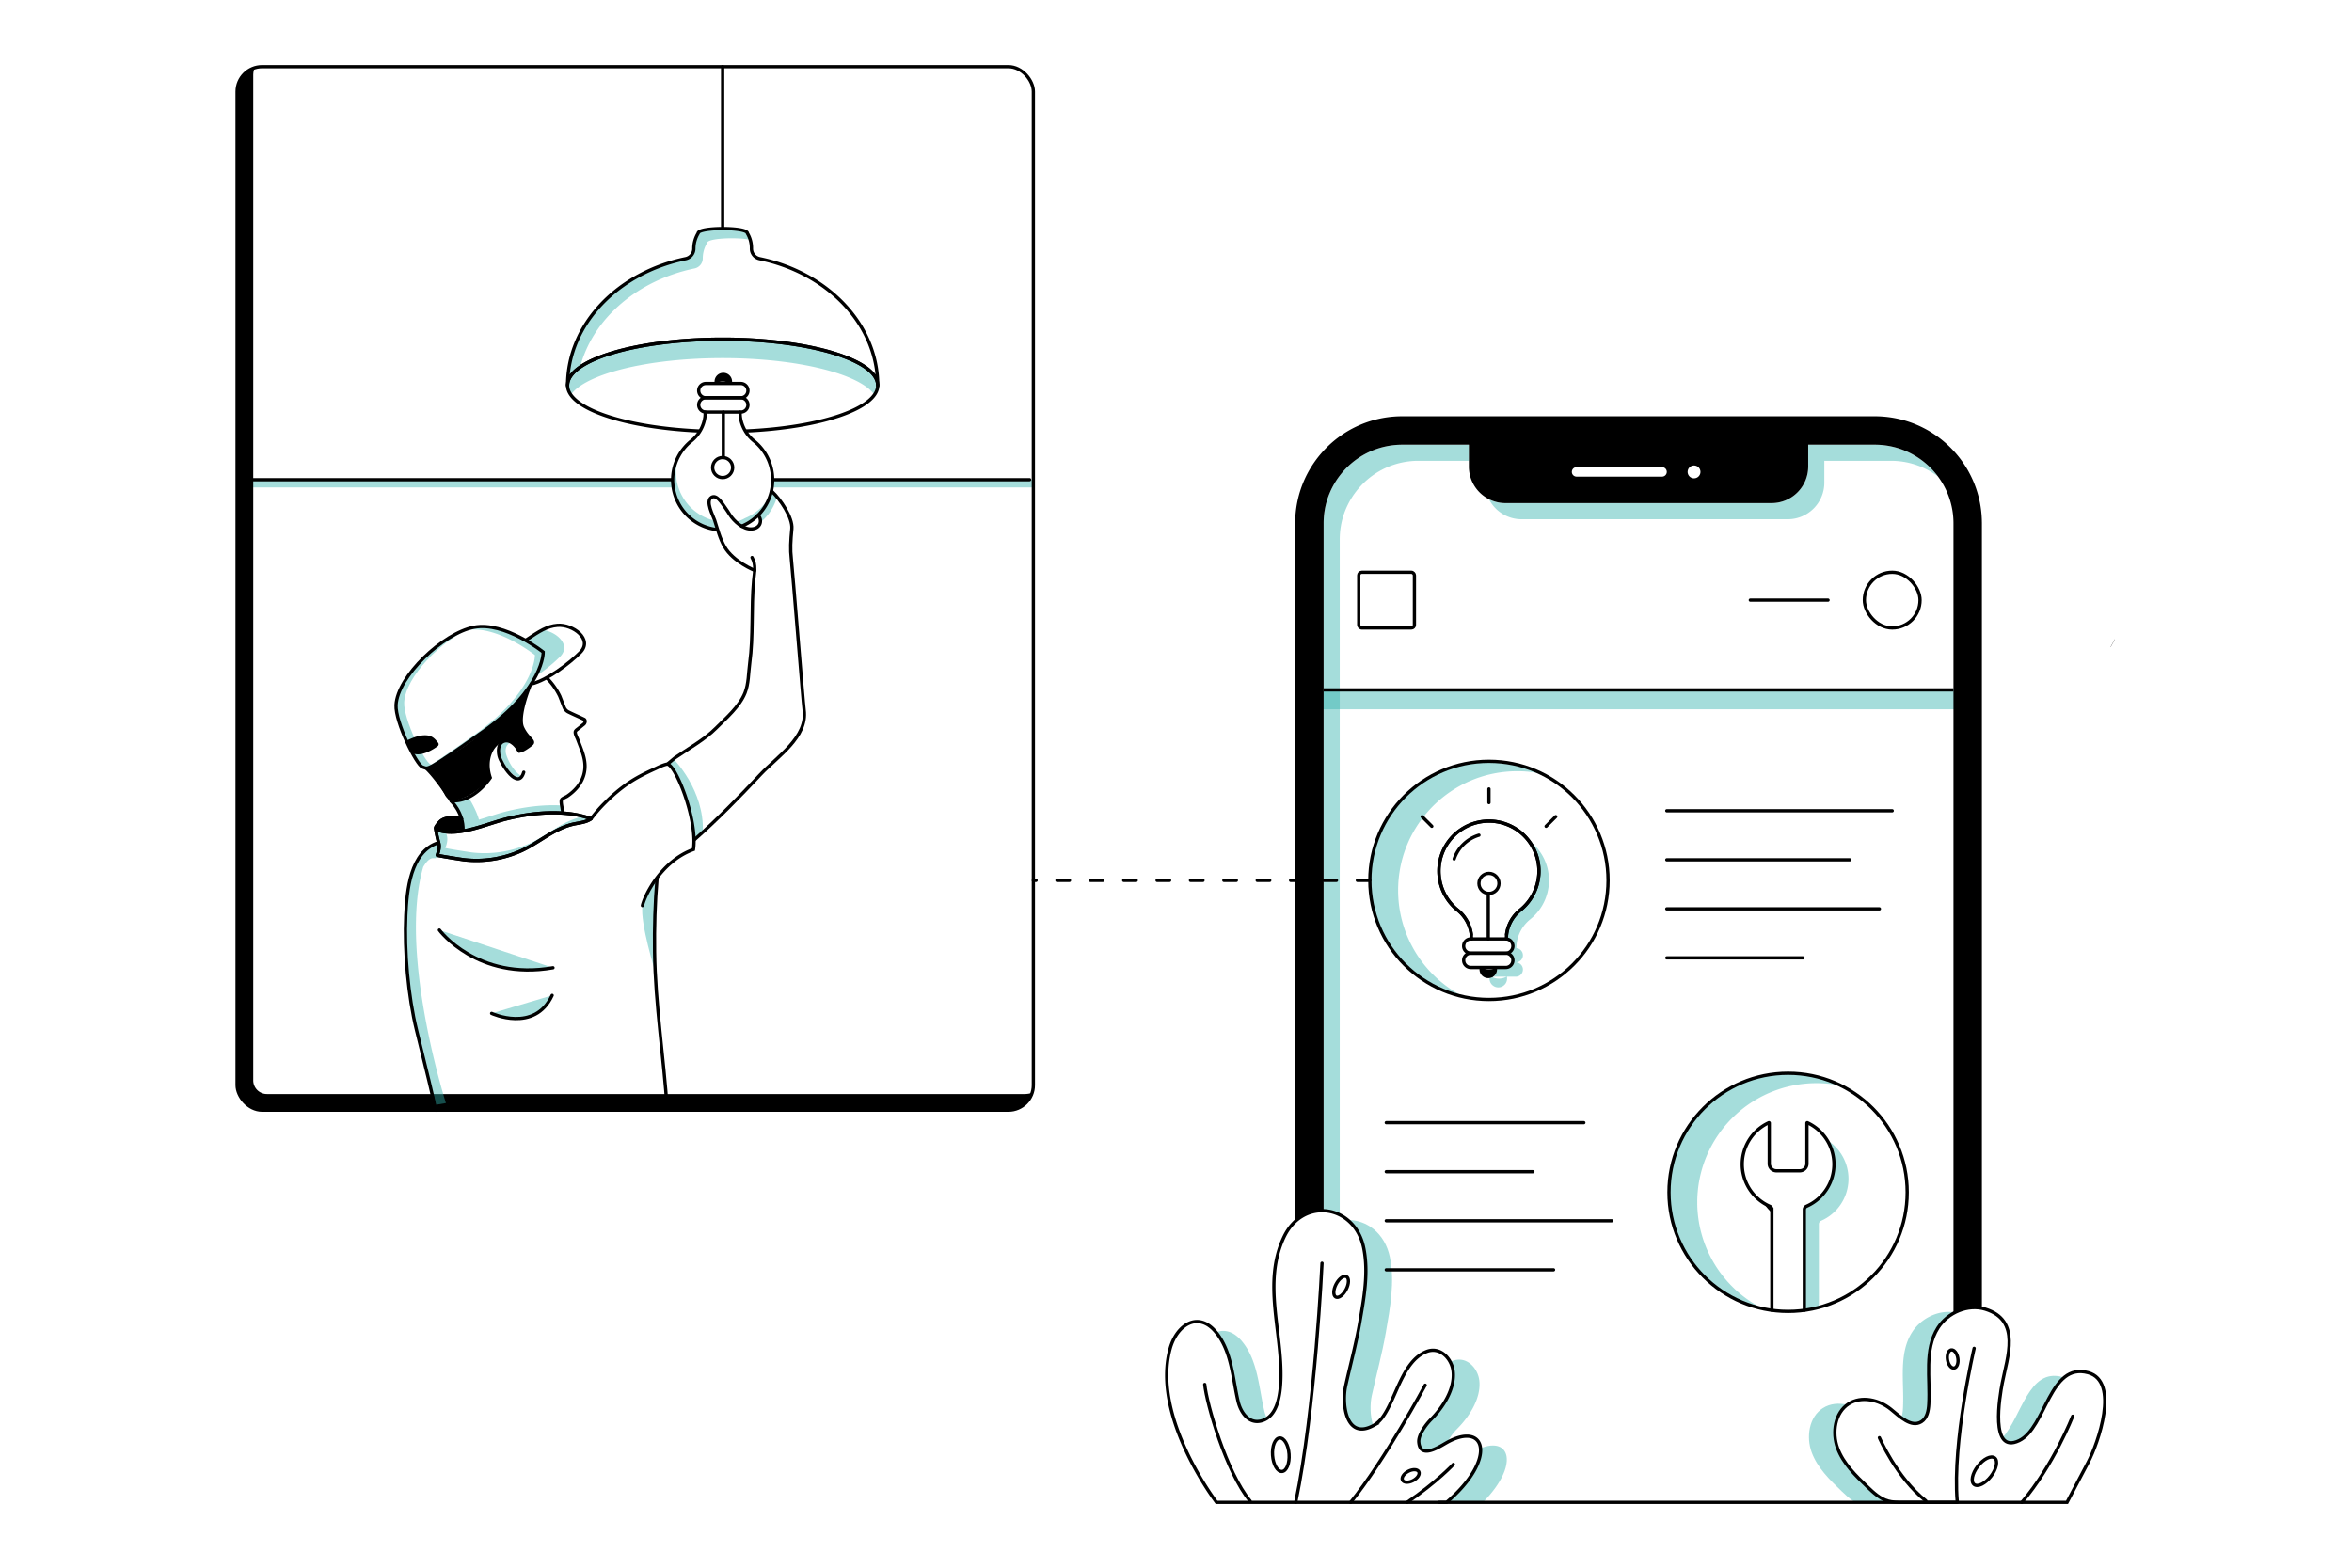 <svg xmlns="http://www.w3.org/2000/svg" viewBox="0 0 3600 2400"><defs><style>.cls-1,.cls-3{fill:#32b2ae;}.cls-1,.cls-2{opacity:0.44;}.cls-4,.cls-5,.cls-6,.cls-7{fill:none;}.cls-5,.cls-6,.cls-7{stroke:#000;stroke-miterlimit:10;stroke-width:5px;}.cls-5,.cls-7{stroke-linecap:round;}.cls-7{stroke-dasharray:19.157 31.929;}</style></defs><g id="shadows"><path class="cls-1" d="M1029.636,738.317a72.632,72.632,0,0,0,.78,7.85H381.316v-12.02h648.25C1029.546,735.527,1029.576,736.917,1029.636,738.317Z"/><path class="cls-1" d="M1581.636,734.147v12.02H1181.766a76.317,76.317,0,0,0,.86-11.49c0-.18,0-.35-.01-.53Z"/><path class="cls-1" d="M2965.421,728.338c-.37-.498-.741-.983-1.137-1.469-.281-.357-.562-.715-.856-1.073-.306-.396-.625-.779-.945-1.162-.613-.753-1.252-1.481-1.865-2.209-1.265-1.469-2.542-2.899-3.883-4.291a120.1,120.1,0,0,0-87.103-37.357H2767.653v33.41a56.013,56.013,0,0,1-56.016,56.016H2304.273c-.562,0-1.137-.013-1.699-.025-.69-.026-1.379-.051-2.056-.102-.37-.026-.728-.051-1.086-.089-1.238-.089-2.465-.243-3.691-.421-.919-.153-1.839-.307-2.758-.498-.153-.038-.319-.064-.486-.102-.472-.102-.945-.217-1.417-.332-.536-.128-1.06-.268-1.584-.409-.523-.141-1.034-.294-1.558-.447q-1.552-.479-3.065-1.034c-.498-.179-.997-.383-1.494-.575q-2.242-.9-4.368-1.992c0,.013.013.013.013.026a55.955,55.955,0,0,0,49.937,30.69H2736.324a56.011,56.011,0,0,0,56.004-56.016V705.464h101.994A119.608,119.608,0,0,1,2966.162,729.334C2965.919,729.002,2965.677,728.67,2965.421,728.338Zm-819.171-47.561a119.996,119.996,0,0,0-87.077,37.357c-1.303,1.392-2.605,2.822-3.883,4.291-.639.728-1.252,1.456-1.852,2.209-1.827,2.235-3.602,4.521-5.288,6.871-1.673,2.35-3.27,4.789-4.777,7.254-1.507,2.49-2.937,5.019-4.266,7.625-1.341,2.593-2.554,5.249-3.717,7.957a114.746,114.746,0,0,0-4.904,13.896,110.189,110.189,0,0,0-2.746,11.98,119.877,119.877,0,0,0-1.801,20.907V1853.466a60.453,60.453,0,0,1,24.675,6.347V825.811a121.419,121.419,0,0,1,1.8-20.92,110.923,110.923,0,0,1,2.759-11.98,113.396,113.396,0,0,1,4.904-13.896c1.162-2.695,2.376-5.364,3.717-7.944,1.328-2.605,2.746-5.134,4.253-7.625,1.52-2.465,3.103-4.904,4.789-7.254q2.528-3.525,5.275-6.871c.613-.753,1.226-1.481,1.865-2.209,1.277-1.482,2.58-2.899,3.883-4.291a119.996,119.996,0,0,1,87.077-37.357h77.357V680.776Z"/><rect class="cls-1" x="2007.113" y="1056.19" width="990.103" height="29.649"/><path class="cls-1" d="M904.196,1253.801c-7.229,4.93-16.475,5.734-25.084,7.51-30.179,6.207-53.704,28.596-81.151,41.137a167.664,167.664,0,0,1-87.242,13.806c-3.257-.358-37.523-5.671-41.278-6.897a.34.34,0,0,1-.205-.46c.766-1.724,4.56-10.971,2.184-18.915a197.174,197.174,0,0,1-4.61-21.252l8.429,3.436a55.66,55.66,0,0,0,7.241,1.29c.447,1.865.932,3.704,1.443,5.402,2.376,7.931-1.417,17.178-2.184,18.902a.354.354,0,0,0,.205.473c3.755,1.213,38.021,6.539,41.278,6.884a167.533,167.533,0,0,0,87.242-13.806c27.447-12.542,50.972-34.93,81.151-41.137q.881-.172,1.762-.345,5.48,1.456,10.741,3.333A.365.365,0,0,1,904.196,1253.801Z"/><path class="cls-1" d="M732.532,1265.96c-5.185,6.973-23.793,5.236-23.793,5.236C716.031,1269.766,724.167,1267.965,732.532,1265.96Z"/><path class="cls-1" d="M861.667,1244.018s-46.182-1.367-65.876,4.751c-14.508,4.496-39.835,11.597-63.258,17.191-8.365,2.005-16.501,3.806-23.793,5.236a58.544,58.544,0,0,0-.613-10.09,63.572,63.572,0,0,0-17.549-34.726l25.097-6.897c.639-.907,13.768,20.83,17.344,35.314,14.381-4.176,28.263-9.119,39.911-12.107,26.501-6.795,57.293-11.328,86.668-9.604Z"/><path class="cls-1" d="M708.739,1271.196c-24.662,4.815-5.185-7.356-.613-10.09A58.544,58.544,0,0,1,708.739,1271.196Z"/><path class="cls-1" d="M659.274,1170.134c1.775.498,2.95,1.188,4.342,1.482-11.635,6.565-12.107,4.023-16.82,2.669-9.17-2.618-41.827-68.954-40.613-94.829,2.005-42.67,68.251-106.413,115.264-118.291-45.442,18.506-100.96,75.123-102.786,114.14C617.447,1101.168,650.105,1167.503,659.274,1170.134Z"/><g class="cls-2"><path class="cls-3" d="M1343.463,590.022a25.212,25.212,0,0,1-4.994,14.381c-22.426-32.082-117.945-56.195-232.379-56.195-114.421,0-209.953,24.113-232.38,56.195a25.207,25.207,0,0,1-4.993-14.381,3.427,3.427,0,0,1,.012-.358c.422-38.915,106.541-70.435,237.361-70.435,130.832,0,236.939,31.52,237.361,70.435A3.429,3.429,0,0,1,1343.463,590.022Z"/><path class="cls-3" d="M868.716,590.354V590.022a3.344,3.344,0,0,1,.013-.358"/><path class="cls-3" d="M1343.45,589.664a3.347,3.347,0,0,1,.013.358v.332"/></g><path class="cls-4" d="M868.729,618.643a3.344,3.344,0,0,0-.013.358v.332"/><path class="cls-4" d="M1343.463,619.333v-.332a3.347,3.347,0,0,0-.013-.358"/><path class="cls-1" d="M1143.932,357.119a43.063,43.063,0,0,1,4.381,9.936c-20.128-4.227-66.029-2.567-66.029,4.968a45.304,45.304,0,0,0-6.615,23.551,15.754,15.754,0,0,1-12.606,15.39c-87.345,18.034-155.699,76.796-175.125,151.037-12.273,8.493-19.106,17.842-19.209,27.663.37-93.718,77.205-172.238,180.68-193.605a15.753,15.753,0,0,0,12.605-15.39,45.305,45.305,0,0,1,6.616-23.551C1068.63,347.463,1143.932,347.463,1143.932,357.119Z"/><path class="cls-1" d="M1343.45,589.664a23.586,23.586,0,0,0-2.874-10.805c.907.677,1.775,1.367,2.618,2.056v.013Q1343.425,585.277,1343.45,589.664Z"/><path class="cls-1" d="M765.52,1156.096a21.477,21.477,0,0,1-1.22-8.296c.301-4.553,2.62-8.966,7.028-10.703a12.002,12.002,0,0,1,9.441.315c-4.269,1.794-6.513,6.138-6.807,10.621a21.449,21.449,0,0,0,1.219,8.29c3.819,11.237,12.141,25.21,22.544,31.539.472.287.937.545,1.383.777-2.524,1.763-6.074,2.022-11.044-1.004C777.66,1181.307,769.339,1167.333,765.52,1156.096Z"/><path d="M810.005,1052.706s-17.972,44.094-10.261,61.06,19.901,20.354,13.629,25.581c-4.812,4.01-12.817,9.433-17.162,10.373a2.283,2.283,0,0,1-2.662-1.531c-1.491-4.611-6.538-15.705-20.423-14.941-17.495.962-33.175,27.096-22.722,57.412,0,0-24.402,30.681-54.824,34.354a14.161,14.161,0,0,1-14.196-7.457c-5.473-10.345-16.201-28.921-28.292-40.754Q741.551,1132.239,810.005,1052.706Z"/><path d="M621.922,1134.018c9.395-4.518,20.309-9.091,30.962-8.295,8.891.665,12.848,5.357,17.698,11.349a3.71,3.71,0,0,1-.684,5.336c-7.217,5.265-25.57,16.938-38.964,10.635"/><path d="M707.048,1254.37s-10.898-5.994-21.251-1.635-17.437,7.629-18.526,13.622,22.886,6.539,22.886,6.539l19.071-3.269Z"/><path class="cls-1" d="M857.07,1005.592a250.601,250.601,0,0,1-37.229,29.975c12.043-22.938,11.597-37.306,11.597-37.306a227.394,227.394,0,0,0-26.08-17.344l-.115-.983c10.141-6.769,17.995-11.993,25.224-15.722C852.102,967.29,875.078,987.571,857.07,1005.592Z"/><path class="cls-5" d="M690.58,1226.383s18.873,17.311,18.161,44.816"/><path class="cls-5" d="M666.805,1268.737a197.46,197.46,0,0,0,4.61,21.251c2.386,7.94-1.412,17.182-2.175,18.909a.338.338,0,0,0,.201.465c3.75,1.221,38.023,6.539,41.278,6.887a167.512,167.512,0,0,0,87.238-13.806c27.447-12.536,50.981-34.925,81.152-41.133,8.617-1.773,17.854-2.577,25.092-7.506a.364.364,0,0,0-.082-.637c-40.161-14.406-90.675-9.326-131.193,1.069-27.743,7.118-68.175,25.306-97.693,17.927-9.144-2.286-12.572-2.286-2.287-13.713,8.534-9.483,27.298-6.375,33.438-5.043"/><path d="M3033.456,798.02v-.064c0-2.056-.089-4.087-.23-6.079v-.179c-.089-2.03-.229-4.061-.46-6.067a158.064,158.064,0,0,0-3.333-20.971c-.881-3.908-1.916-7.74-3.078-11.546-.524-1.711-1.073-3.359-1.622-5.045-1.137-3.308-2.388-6.577-3.716-9.809a165.094,165.094,0,0,0-9.221-18.698q-3.965-6.839-8.532-13.295c-.779-1.073-1.532-2.107-2.324-3.18-1.188-1.596-2.401-3.142-3.627-4.674-2.491-3.078-5.045-6.028-7.74-8.902q-1.992-2.145-4.087-4.24a164.5,164.5,0,0,0-17.842-15.454c-2.082-1.571-4.227-3.078-6.386-4.56-1.099-.728-2.197-1.443-3.334-2.171-2.196-1.43-4.457-2.784-6.731-4.125q-3.428-1.954-6.986-3.768c-2.35-1.188-4.726-2.35-7.14-3.448-1.213-.549-2.426-1.073-3.678-1.596-3.691-1.571-7.395-2.989-11.201-4.266a163.496,163.496,0,0,0-52.581-8.621H2146.25a163.322,163.322,0,0,0-123.885,56.655c-1.712,1.967-3.384,3.998-5.019,6.067-2.401,3.065-4.725,6.258-6.96,9.541q-1.648,2.433-3.218,4.955c-2.082,3.334-4.062,6.795-5.913,10.294q-2.261,4.272-4.266,8.71a163.54,163.54,0,0,0-14.56,67.639V1869.98c12.72-11.814,28.251-17.114,43.513-16.514V801.123a119.877,119.877,0,0,1,1.801-20.907,110.189,110.189,0,0,1,2.746-11.98,114.746,114.746,0,0,1,4.904-13.896c1.162-2.707,2.376-5.364,3.717-7.957,1.328-2.605,2.759-5.134,4.266-7.625,1.507-2.465,3.104-4.904,4.777-7.254,1.686-2.35,3.461-4.636,5.288-6.871.6-.753,1.213-1.481,1.852-2.209,1.277-1.469,2.58-2.899,3.883-4.291a119.996,119.996,0,0,1,87.077-37.357h102.045v33.41a55.993,55.993,0,0,0,30.729,50.014c1.417.715,2.861,1.379,4.355,1.967.498.192.996.396,1.494.575q1.514.555,3.065,1.034c.524.153,1.035.307,1.558.447.524.14,1.048.281,1.584.409.473.115.945.23,1.417.332.167.038.332.064.486.102.919.192,1.839.345,2.758.498,1.226.179,2.453.332,3.691.421.358.038.715.064,1.086.089.677.051,1.366.077,2.056.102.562.013,1.137.025,1.699.025h407.363a56.013,56.013,0,0,0,56.016-56.016V680.776H2869.634a120.1,120.1,0,0,1,87.103,37.357c1.341,1.392,2.618,2.822,3.883,4.291.613.728,1.252,1.456,1.865,2.209.319.383.639.766.945,1.162.294.357.575.715.856,1.073.396.485.766.971,1.137,1.469.804,1.034,1.584,2.094,2.337,3.167,1.686,2.35,3.282,4.789,4.789,7.254,1.533,2.49,2.963,5.019,4.266,7.625,1.328,2.593,2.58,5.249,3.704,7.957a117.03,117.03,0,0,1,4.904,13.896c1.111,3.908,2.03,7.918,2.759,11.98a118.676,118.676,0,0,1,1.826,20.907V2010.557c13.219-7.484,28.775-10.639,43.513-7.663V801.123C3033.52,800.076,3033.52,799.029,3033.456,798.02Zm-489.498-68.341H2413.139a7.248,7.248,0,1,1,0-14.496h130.819a7.248,7.248,0,1,1,0,14.496Zm48.992,2.58a9.815,9.815,0,1,1,9.796-9.834A9.816,9.816,0,0,1,2592.95,732.259Z"/><path class="cls-1" d="M1895.057,2145.579c-8.314-35.288-9.706-76.221-33.461-105.608-.09-.102-.179-.217-.269-.319,12.606-5.019,27.127-1.75,40.372,14.636,23.755,29.4,25.147,70.321,33.462,105.621a55.929,55.929,0,0,0,4.087,11.52,28.709,28.709,0,0,1-9.514,4.036C1910.882,2179.781,1898.876,2161.773,1895.057,2145.579Z"/><path class="cls-1" d="M2059.633,2121.836c7.1-32.185,15.824-63.871,21.456-96.388,6.526-37.574,13.947-77.077,6.181-115.098-3.78-18.557-12.797-32.925-24.458-42.593,28.634-.472,57,19.898,64.561,56.923,7.765,38.008.344,77.524-6.182,115.098-5.632,32.516-14.355,64.19-21.456,96.375-2.861,12.976-2.899,32.044,2.171,46.323C2060.245,2204.864,2053.54,2149.5,2059.633,2121.836Z"/><path class="cls-1" d="M2171.627,2207.891c-.983-11.239,11.226-27.382,18.672-34.841,18.162-18.161,36.68-46.31,33.921-73.335a40.169,40.169,0,0,0-4.47-14.598c1.098-.549,2.209-1.06,3.359-1.533,20.856-8.557,39.157,10.345,41.213,30.448,2.759,27.025-15.772,55.173-33.921,73.335a86.359,86.359,0,0,0-15.02,20.575c-.677.37-1.366.753-2.056,1.149C2200.708,2216.359,2173.875,2233.499,2171.627,2207.891Z"/><path class="cls-1" d="M2271.565,2298.097h-55.225c37-32.236,51.534-62.415,49.746-80.895C2312,2198.823,2324.835,2243.102,2271.565,2298.097Z"/><path class="cls-1" d="M2912.662,2156.281c2.286-39.758-7.356-83.322,14.074-116.898,13.755-21.571,40.806-34.522,65.761-30.167a68.018,68.018,0,0,0-26.195,23.576c-21.418,33.564-11.775,77.141-14.061,116.899-.575,10.09-2.797,21.456-11.367,26.808-9.86,6.156-20.499,1.29-30.576-6.015A57.135,57.135,0,0,0,2912.662,2156.281Z"/><path class="cls-1" d="M2892.087,2298.468h-54.752c-6.68-4.329-12.669-9.975-18.455-15.505-18.25-17.446-37.076-35.761-45.85-59.439-8.761-23.679-4.189-54.356,17.127-67.894,11.06-7.024,24.496-8.11,37.331-5.058-19.387,14.215-23.334,43.525-14.879,66.348,8.774,23.692,27.599,41.993,45.85,59.452,9.208,8.8,18.915,17.893,31.137,21.456C2890.427,2298.072,2891.257,2298.289,2892.087,2298.468Z"/><path class="cls-1" d="M3159.371,2108.937c-27.561,22.976-38.315,81.802-68.8,96.502-12.913,6.232-20.869,3.384-25.569-4.33,29.336-32.351,39.796-107.333,91.636-93.041C3157.583,2108.324,3158.49,2108.618,3159.371,2108.937Z"/><path class="cls-5" d="M1843.968,2119.446c2.932,29.784,33.003,134.591,69.41,178.407"/><path class="cls-5" d="M2023.479,1933.895s-10.173,222.363-40.23,366.097"/><path class="cls-5" d="M2181.443,2120.579s-61.5,114.419-114.088,179.411"/><path class="cls-5" d="M2224.524,2241.845s-24.373,26.404-70.688,58.147"/><ellipse class="cls-5" cx="1960.41" cy="2227.069" rx="12.655" ry="25.697" transform="translate(-152.314 143.936) rotate(-4.048)"/><ellipse class="cls-5" cx="3037.322" cy="2252.269" rx="25.697" ry="12.655" transform="translate(-602.105 3278.239) rotate(-52.301)"/><ellipse class="cls-5" cx="2052.741" cy="1969.986" rx="17.62" ry="8.677" transform="translate(-642.956 2879.824) rotate(-62.472)"/><ellipse class="cls-5" cx="2159.176" cy="2259.543" rx="14.061" ry="8.001" transform="translate(-800.181 1254.662) rotate(-27.546)"/><ellipse class="cls-5" cx="2988.787" cy="2080.462" rx="8.001" ry="14.061" transform="translate(-292.428 500.969) rotate(-9.136)"/><path class="cls-5" d="M3021.626,2064.172s-33.564,142.964-25.912,234.296"/><path class="cls-5" d="M3172.475,2168.096s-29.553,75.524-77.862,131.936"/><path class="cls-5" d="M2876.616,2201.009s26.02,60.656,71.085,96.642"/><g class="cls-2"><path class="cls-3" d="M2139.986,1362.977a182.298,182.298,0,0,0,100.8,163.11,182.32,182.32,0,1,1,119.67-341.41,183.227,183.227,0,0,0-38.18-4C2221.596,1180.677,2139.986,1262.297,2139.986,1362.977Z"/><path class="cls-3" d="M2597.846,1840.507a182.298,182.298,0,0,0,100.8,163.11,182.321,182.321,0,1,1,119.72-341.39,182.476,182.476,0,0,0-220.52,178.28Z"/></g><path d="M2712.046,1851.687v4.92a70.436,70.436,0,0,1-12.36-14.72,69.789,69.789,0,0,0,9.09,4.82A5.467,5.467,0,0,1,2712.046,1851.687Z"/><path class="cls-1" d="M2829.316,1804.697a70.158,70.158,0,0,1-42.05,64.28,5.469,5.469,0,0,0-3.27,4.85.431.431,0,0,0-.021.17l.021,127.48a180.211,180.211,0,0,1-22.271,4.47l-.01-154.22a.937.937,0,0,1,.01-.17,5.481,5.481,0,0,1,3.271-4.85,70.16,70.16,0,0,0,31.39-101.48A70.048,70.048,0,0,1,2829.316,1804.697Z"/><path d="M2282.816,1495.237c.46.25.94.49,1.42.7a12.803,12.803,0,0,0,1.19-.7Z"/><path class="cls-1" d="M2370.806,1344.027a76.572,76.572,0,0,0-32.88-59.2,76.374,76.374,0,0,1-11.14,108.53,56.962,56.962,0,0,0-20.78,37.46l-.39,6.56h-.9a10.94,10.94,0,0,1,0,21.88,10.94,10.94,0,0,1,0,21.88h-13.64a13.378,13.378,0,0,1-5.65,14.1h20.49a24.372,24.372,0,0,1-11.56,2.93,24.044,24.044,0,0,1-10.12-2.23,13.162,13.162,0,0,1-4.31,1.41c-.02.27-.03.54-.03.82a13.425,13.425,0,0,0,26.85,0,13.565,13.565,0,0,0-.33-2.93h13.64a10.94,10.94,0,0,0,0-21.88,10.935,10.935,0,0,0,0-21.87h.89l.4-6.57a56.887,56.887,0,0,1,20.77-37.45A76.398,76.398,0,0,0,2370.806,1344.027Z"/><path class="cls-1" d="M1094.086,797.087c1.44,4.53,2.81,9.15,4.27,13.75-.26-.03-.53-.06-.79-.09a76.546,76.546,0,0,1-59.36-111.43,76.577,76.577,0,0,0,55.88,97.77Z"/><path class="cls-1" d="M1179.076,757.807a76.775,76.775,0,0,1-43.97,47.72.01.01,0,0,0-.01.01,51.032,51.032,0,0,1-9.22-7.06,40.138,40.138,0,0,0,14.31-5.17A76.834,76.834,0,0,0,1179.076,757.807Z"/><path class="cls-1" d="M1005.633,1345.095s-18.744,13.747-22.346,41.217,19.493,100.811,19.493,100.811C1000.686,1452.255,1001.428,1405.762,1005.633,1345.095Z"/><path class="cls-1" d="M1031.525,1162.635s46.637,47.039,44.225,110.562l-12.865,11.257s-9.247-91.264-39.802-114.582Z"/><path class="cls-1" d="M672.529,1423.826s57.762,78.071,173.881,57.739"/><path class="cls-1" d="M752.491,1551.393s65.818,30.391,92.639-27.576"/><path d="M1580.096,1672.947a38.359,38.359,0,0,1-36.41,26.32H401.536a38.32,38.32,0,0,1-38.32-38.32V140.007a38.346,38.346,0,0,1,26.32-36.4,38.132,38.132,0,0,0-1.92,12V1653.934a20.933,20.933,0,0,0,20.933,20.933H1568.086A38.148,38.148,0,0,0,1580.096,1672.947Z"/><path class="cls-1" d="M667.084,1691.37c-5.354-25.361-13.166-47.955-29.457-113.935-12.86-52.084-19.045-122.081-16.508-176.084,1.75-37.254,6.419-97.974,50.296-111.363a70.019,70.019,0,0,1-1.975,19.374c-2.621,11.362-7.609-5.583-21.634,17.81-38.431,132.019,34.711,361.513,34.711,361.513Z"/><path class="cls-1" d="M1189.196,760.967a76.443,76.443,0,0,1-24.48,38.01c.07-2.79-1.74-6.9-3.91-10.78a76.491,76.491,0,0,0,20.15-37.51C1183.917,754.047,1186.846,757.837,1189.196,760.967Z"/></g><g id="artwork"><path d="M3237.1,978.862q-3.176,5.91-6.433,11.767l-.241-.134,6.433-11.767Z"/><rect class="cls-6" x="2079.704" y="876.119" width="85.227" height="85.227" rx="4.683"/><rect class="cls-6" x="2853.622" y="876.119" width="85.227" height="85.227" rx="42.614"/><line class="cls-6" x1="2989.976" y1="1056.19" x2="2025.914" y2="1056.19"/><line class="cls-5" x1="2798.018" y1="918.733" x2="2679.044" y2="918.733"/><line class="cls-5" x1="2896.236" y1="1241.194" x2="2551.206" y2="1241.194"/><line class="cls-5" x1="2831.207" y1="1316.275" x2="2551.206" y2="1316.275"/><line class="cls-5" x1="2876.616" y1="1391.356" x2="2551.206" y2="1391.356"/><line class="cls-5" x1="2759.638" y1="1466.437" x2="2551.206" y2="1466.437"/><circle class="cls-5" cx="2279.015" cy="1347.808" r="182.291"/><line class="cls-5" x1="2279.015" y1="1207.826" x2="2279.015" y2="1228.711"/><line class="cls-5" x1="2381.249" y1="1250.173" x2="2366.481" y2="1264.941"/><line class="cls-5" x1="2176.78" y1="1250.173" x2="2191.548" y2="1264.941"/><path class="cls-5" d="M1069.826,659.778c-113.756-5.193-200.925-34.435-201.11-69.756a3.427,3.427,0,0,1,.012-.358c.422-38.915,106.541-70.435,237.361-70.435,130.832,0,236.939,31.52,237.361,70.435a3.429,3.429,0,0,1,.012.358c-.186,35.407-87.768,64.705-201.937,69.794"/><path class="cls-5" d="M868.716,590.354V590.022a3.344,3.344,0,0,1,.013-.358"/><path class="cls-5" d="M1343.45,589.664a3.347,3.347,0,0,1,.013.358v.332"/><path class="cls-5" d="M1343.45,589.664c-.422-38.915-106.528-70.435-237.361-70.435-130.82,0-236.939,31.52-237.361,70.435.37-93.718,77.205-172.238,180.68-193.605a15.753,15.753,0,0,0,12.605-15.39,45.305,45.305,0,0,1,6.616-23.551c-.001-9.652,75.301-9.652,75.301,0a43.783,43.783,0,0,1,6.232,22.593v.945a15.757,15.757,0,0,0,12.606,15.403C1266.258,417.414,1343.08,495.946,1343.45,589.664Z"/><line class="cls-5" x1="1106.09" y1="349.881" x2="1106.09" y2="102.022"/><path class="cls-5" d="M2240.306,1448.313a10.945,10.945,0,0,1,10.946-10.932h53.462a10.939,10.939,0,0,1,0,21.878h-53.462A10.942,10.942,0,0,1,2240.306,1448.313Z"/><path class="cls-5" d="M2240.306,1470.204a10.945,10.945,0,0,1,10.946-10.945h53.462a10.939,10.939,0,0,1,0,21.878h-53.462A10.939,10.939,0,0,1,2240.306,1470.204Z"/><path class="cls-5" d="M2252.018,1430.815a57.293,57.293,0,0,0-20.895-37.548,76.545,76.545,0,1,1,95.66.089,56.95,56.95,0,0,0-20.78,37.459"/><path d="M2291.405,1484.065a13.423,13.423,0,1,1-26.156-4.266,24.366,24.366,0,0,0,25.786,1.098A13.693,13.693,0,0,1,2291.405,1484.065Z"/><line class="cls-5" x1="2277.98" y1="1437.381" x2="2277.98" y2="1367.746"/><path class="cls-5" d="M2252.412,1437.381l-.394-6.561a57.293,57.293,0,0,0-20.894-37.549,76.545,76.545,0,1,1,95.659.089,56.952,56.952,0,0,0-20.779,37.459l-.39,6.561"/><path class="cls-5" d="M1097.568,810.752a76.543,76.543,0,0,1-39.247-135.872,56.952,56.952,0,0,0,20.779-37.459l.39-6.561"/><path class="cls-5" d="M1132.692,630.86l.394,6.561a57.293,57.293,0,0,0,20.894,37.549,76.564,76.564,0,0,1-18.876,130.559"/><circle class="cls-5" cx="2279.015" cy="1352.408" r="15.338"/><path class="cls-5" d="M2225.744,1315.01a57.648,57.648,0,0,1,37.929-36.455"/><line class="cls-5" x1="2424.254" y1="1718.725" x2="2121.837" y2="1718.725"/><line class="cls-5" x1="2346.247" y1="1793.806" x2="2121.837" y2="1793.806"/><line class="cls-5" x1="2466.867" y1="1868.887" x2="2121.837" y2="1868.887"/><line class="cls-5" x1="2377.902" y1="1943.968" x2="2121.837" y2="1943.968"/><path class="cls-5" d="M1144.798,619.887a10.945,10.945,0,0,1-10.946,10.932h-53.462a10.939,10.939,0,0,1,0-21.878H1133.852A10.942,10.942,0,0,1,1144.798,619.887Z"/><path class="cls-5" d="M1144.798,597.997a10.945,10.945,0,0,1-10.946,10.945h-53.462a10.939,10.939,0,0,1,0-21.878H1133.852A10.939,10.939,0,0,1,1144.798,597.997Z"/><path d="M1093.699,584.136a13.423,13.423,0,1,1,26.156,4.266,24.366,24.366,0,0,0-25.786-1.099A13.694,13.694,0,0,1,1093.699,584.136Z"/><line class="cls-5" x1="1107.124" y1="630.82" x2="1107.124" y2="700.455"/><circle class="cls-5" cx="1106.09" cy="715.793" r="15.338"/><path class="cls-5" d="M837.727,1038.621a103.167,103.167,0,0,1,19.092,27.215l6.625,17.017a13.195,13.195,0,0,0,6.398,7.017c8.033,4.014,16.237,7.426,24.258,11.33,2.063,1.005,2.145,5.322-.644,7.532-4.364,3.458-5.549,4.587-9.951,7.963a9.481,9.481,0,0,0-2.6,2.596c-1.729,2.988,2.148,9.73,3.233,12.642,6.771,18.182,14.984,34.497,9.464,54.241-3.892,13.92-13.608,24.738-25.372,32.712-2.029,1.375-7.204,3.202-8.498,5.107-1.661,2.446.056,9.606.485,12.479.33,2.212.733,4.589,1.301,6.952"/><path class="cls-5" d="M792.833,1146.757s-9.817-16.44-21.989-11.827c-8.766,3.322-8.669,14.93-6.925,22.412,2.759,11.838,29.238,54.111,37.74,24.84"/><path class="cls-1" d="M739.161,1120.146c-70.665,50.141-81.662,56.54-87.549,55.697,11.137-6.386,32.044-20.716,74.854-51.086,93.999-66.693,92.275-121.879,92.275-121.879s-58.941-47.14-106.081-37.983c-2.056.396-4.163.907-6.296,1.533a91.897,91.897,0,0,1,18.992-6.143c47.14-9.17,106.081,37.983,106.081,37.983S833.16,1053.453,739.161,1120.146Z"/><path class="cls-5" d="M805.239,979.928c20.825-13.888,32.031-21.282,47.958-22.61,23.257-1.938,55.235,21.319,34.885,41.668-16.951,16.951-50.272,42.186-74.661,48.099"/><path class="cls-5" d="M810.005,1052.706s-17.972,44.094-10.26,61.06,19.901,20.354,13.629,25.581c-4.809,4.008-12.807,9.431-17.155,10.372a2.291,2.291,0,0,1-2.671-1.536c-1.494-4.615-6.543-15.698-20.421-14.935-17.495.962-33.175,27.096-22.722,57.412,0,0-25.007,38.507-60.051,35.115,0,0-19.77-31.853-37.261-48.972"/><path class="cls-5" d="M666.805,1268.737a197.46,197.46,0,0,0,4.61,21.251c2.386,7.94-1.412,17.182-2.175,18.909a.338.338,0,0,0,.201.465c3.75,1.221,38.023,6.539,41.278,6.887a167.512,167.512,0,0,0,87.238-13.806c27.447-12.536,50.981-34.925,81.152-41.133,8.617-1.773,17.854-2.577,25.092-7.506a.364.364,0,0,0-.082-.637c-40.161-14.406-90.675-9.326-131.193,1.069-27.743,7.118-68.175,25.306-97.693,17.927-9.144-2.286-12.572-2.286-2.287-13.713,8.534-9.483,27.298-6.375,33.438-5.043"/><path class="cls-5" d="M904.773,1253.404a225.515,225.515,0,0,1,22.019-25.071,245.223,245.223,0,0,1,34.116-28.789c12.897-8.903,27.166-15.983,41.423-22.422,6.079-2.745,11.599-5.776,18.271-7.258,12.248-2.722,47.63,84.373,40.826,130.643-49.514,17.817-74.675,70.656-78.141,85.807"/><path class="cls-5" d="M1005.633,1345.095c-3.226,37.242-4.212,74.758-3.747,112.123.996,80.118,14.123,161.329,19.452,242.373"/><path class="cls-5" d="M671.415,1289.989c-43.876,13.389-48.546,74.109-50.296,111.363-2.537,54.002,3.648,123.999,16.508,176.084,16.291,65.979,23.901,96.87,29.254,122.23"/><path class="cls-5" d="M1022.863,1168.756c3.692-2.894,8.133-7.056,10.114-8.436,20.018-13.947,45.241-27.779,62.437-45.052,15.669-15.739,36.58-33.514,44.938-54.56,5.57-14.027,5.188-30.532,7.17-45.306,5.657-42.171,2.131-84.385,5.971-126.473,1.146-12.555,4.166-23.897-2.44-35.457"/><path class="cls-5" d="M1062.294,1286.012c35.873-31.52,69.249-65.71,101.871-100.545,25.558-27.292,72.328-56.838,66.623-98.689-1.692-12.41-17.524-213.019-19.499-230.28-1.899-16.601-1.058-27.569.713-47.053,1.524-16.761-17.415-45.111-30.631-57.218"/><path class="cls-5" d="M1155.156,873.222s-32.819-13.003-46.124-36.223c-7.002-12.22-10.746-26.728-15.09-40.374-2.213-6.952-14.709-29.568-4.845-35.306,7.708-4.484,15.125,7.737,20.934,15.932,3.077,4.34,4.049,5.883,6.886,10.399,6.58,10.474,20.595,23.244,33.895,22.13,13.802-1.156,16.082-13.464,9.822-21.113"/><path class="cls-5" d="M831.431,998.263s1.724,55.189-92.274,121.883c-90.055,63.896-83.199,56.761-92.366,54.142s-41.826-68.957-40.613-94.829c2.057-43.878,72.029-110.007,119.175-119.175S831.431,998.263,831.431,998.263Z"/><line class="cls-7" x1="2096.724" y1="1347.808" x2="1581.682" y2="1347.808"/><path class="cls-5" d="M2214.142,2299.987H1862.061s-100.308-131.044-70.931-235.777c10.042-35.8,43.003-58.228,70.463-24.246,23.756,29.399,25.15,70.326,33.467,105.618,3.816,16.193,15.824,34.198,34.671,29.886,26.312-6.021,30.057-42.558,30.719-63.825,2.253-72.417-28.065-147.789,4.633-217.402,29.528-62.865,108.752-49.725,122.195,16.112,7.762,38.017.341,77.527-6.181,115.102-5.644,32.512-14.366,64.198-21.457,96.375-6.122,27.781.668,83.501,42.804,60.359a43.408,43.408,0,0,0,13.764-12.69c21.082-29.104,30.281-85.266,66.806-100.24,20.853-8.549,39.147,10.352,41.203,30.453,2.763,27.024-15.761,55.173-33.921,73.336-7.445,7.462-19.645,23.599-18.662,34.849,2.241,25.604,29.078,8.463,41.691,1.198C2274.156,2174.056,2292.648,2233.023,2214.142,2299.987Z"/><path class="cls-5" d="M3163.789,2299.987q-125.941,0-251.882-.02c-7.499-.011-15.115-.038-22.314-2.137-12.225-3.564-21.93-12.661-31.134-21.462-18.253-17.452-37.081-35.761-45.851-59.442s-4.191-54.352,17.122-67.897c19.504-12.395,46.419-6.269,64.341,8.321,14.086,11.468,31.395,28.768,46.804,19.151,8.571-5.349,10.786-16.725,11.365-26.812,2.284-39.758-7.355-83.331,14.067-116.903,15-23.509,45.794-36.776,72.445-28.567,55.246,17.017,33.493,73.654,25.943,113.126-3.742,19.563-19.552,110.017,25.88,88.091,41.181-19.876,46.352-120.306,105.64-103.968,48.643,13.405,15.089,108.32-.082,137.123Z"/><path class="cls-5" d="M2712.058,2005.944l-.013-154.256a5.472,5.472,0,0,0-3.27-4.981,70.428,70.428,0,0,1-41.993-60.742c-.064-1.354-.089-2.72-.077-4.074a70.171,70.171,0,0,1,40.588-63.117.538.538,0,0,1,.754.473l-.013,62.249a10.896,10.896,0,0,0,10.894,10.894h35.901a10.885,10.885,0,0,0,10.894-10.881v-62.274a.504.504,0,0,1,.728-.46,70.174,70.174,0,0,1-1.456,127.933,5.489,5.489,0,0,0-3.27,4.853.675.675,0,0,0-.013.166l.013,154.217"/><line class="cls-5" x1="2202.685" y1="2299.997" x2="2995.714" y2="2299.997"/><circle class="cls-5" cx="2736.876" cy="1825.339" r="182.291"/><path class="cls-5" d="M672.529,1423.826s57.762,78.071,173.881,57.739"/><path class="cls-5" d="M752.491,1551.393s65.818,30.391,92.639-27.576"/><rect class="cls-5" x="362.9" y="102.022" width="1218.782" height="1597.57" rx="38.315"/><line class="cls-5" x1="1183.333" y1="734.361" x2="1575.909" y2="734.361"/><line class="cls-5" x1="372.901" y1="734.361" x2="1028.45" y2="734.361"/></g></svg>